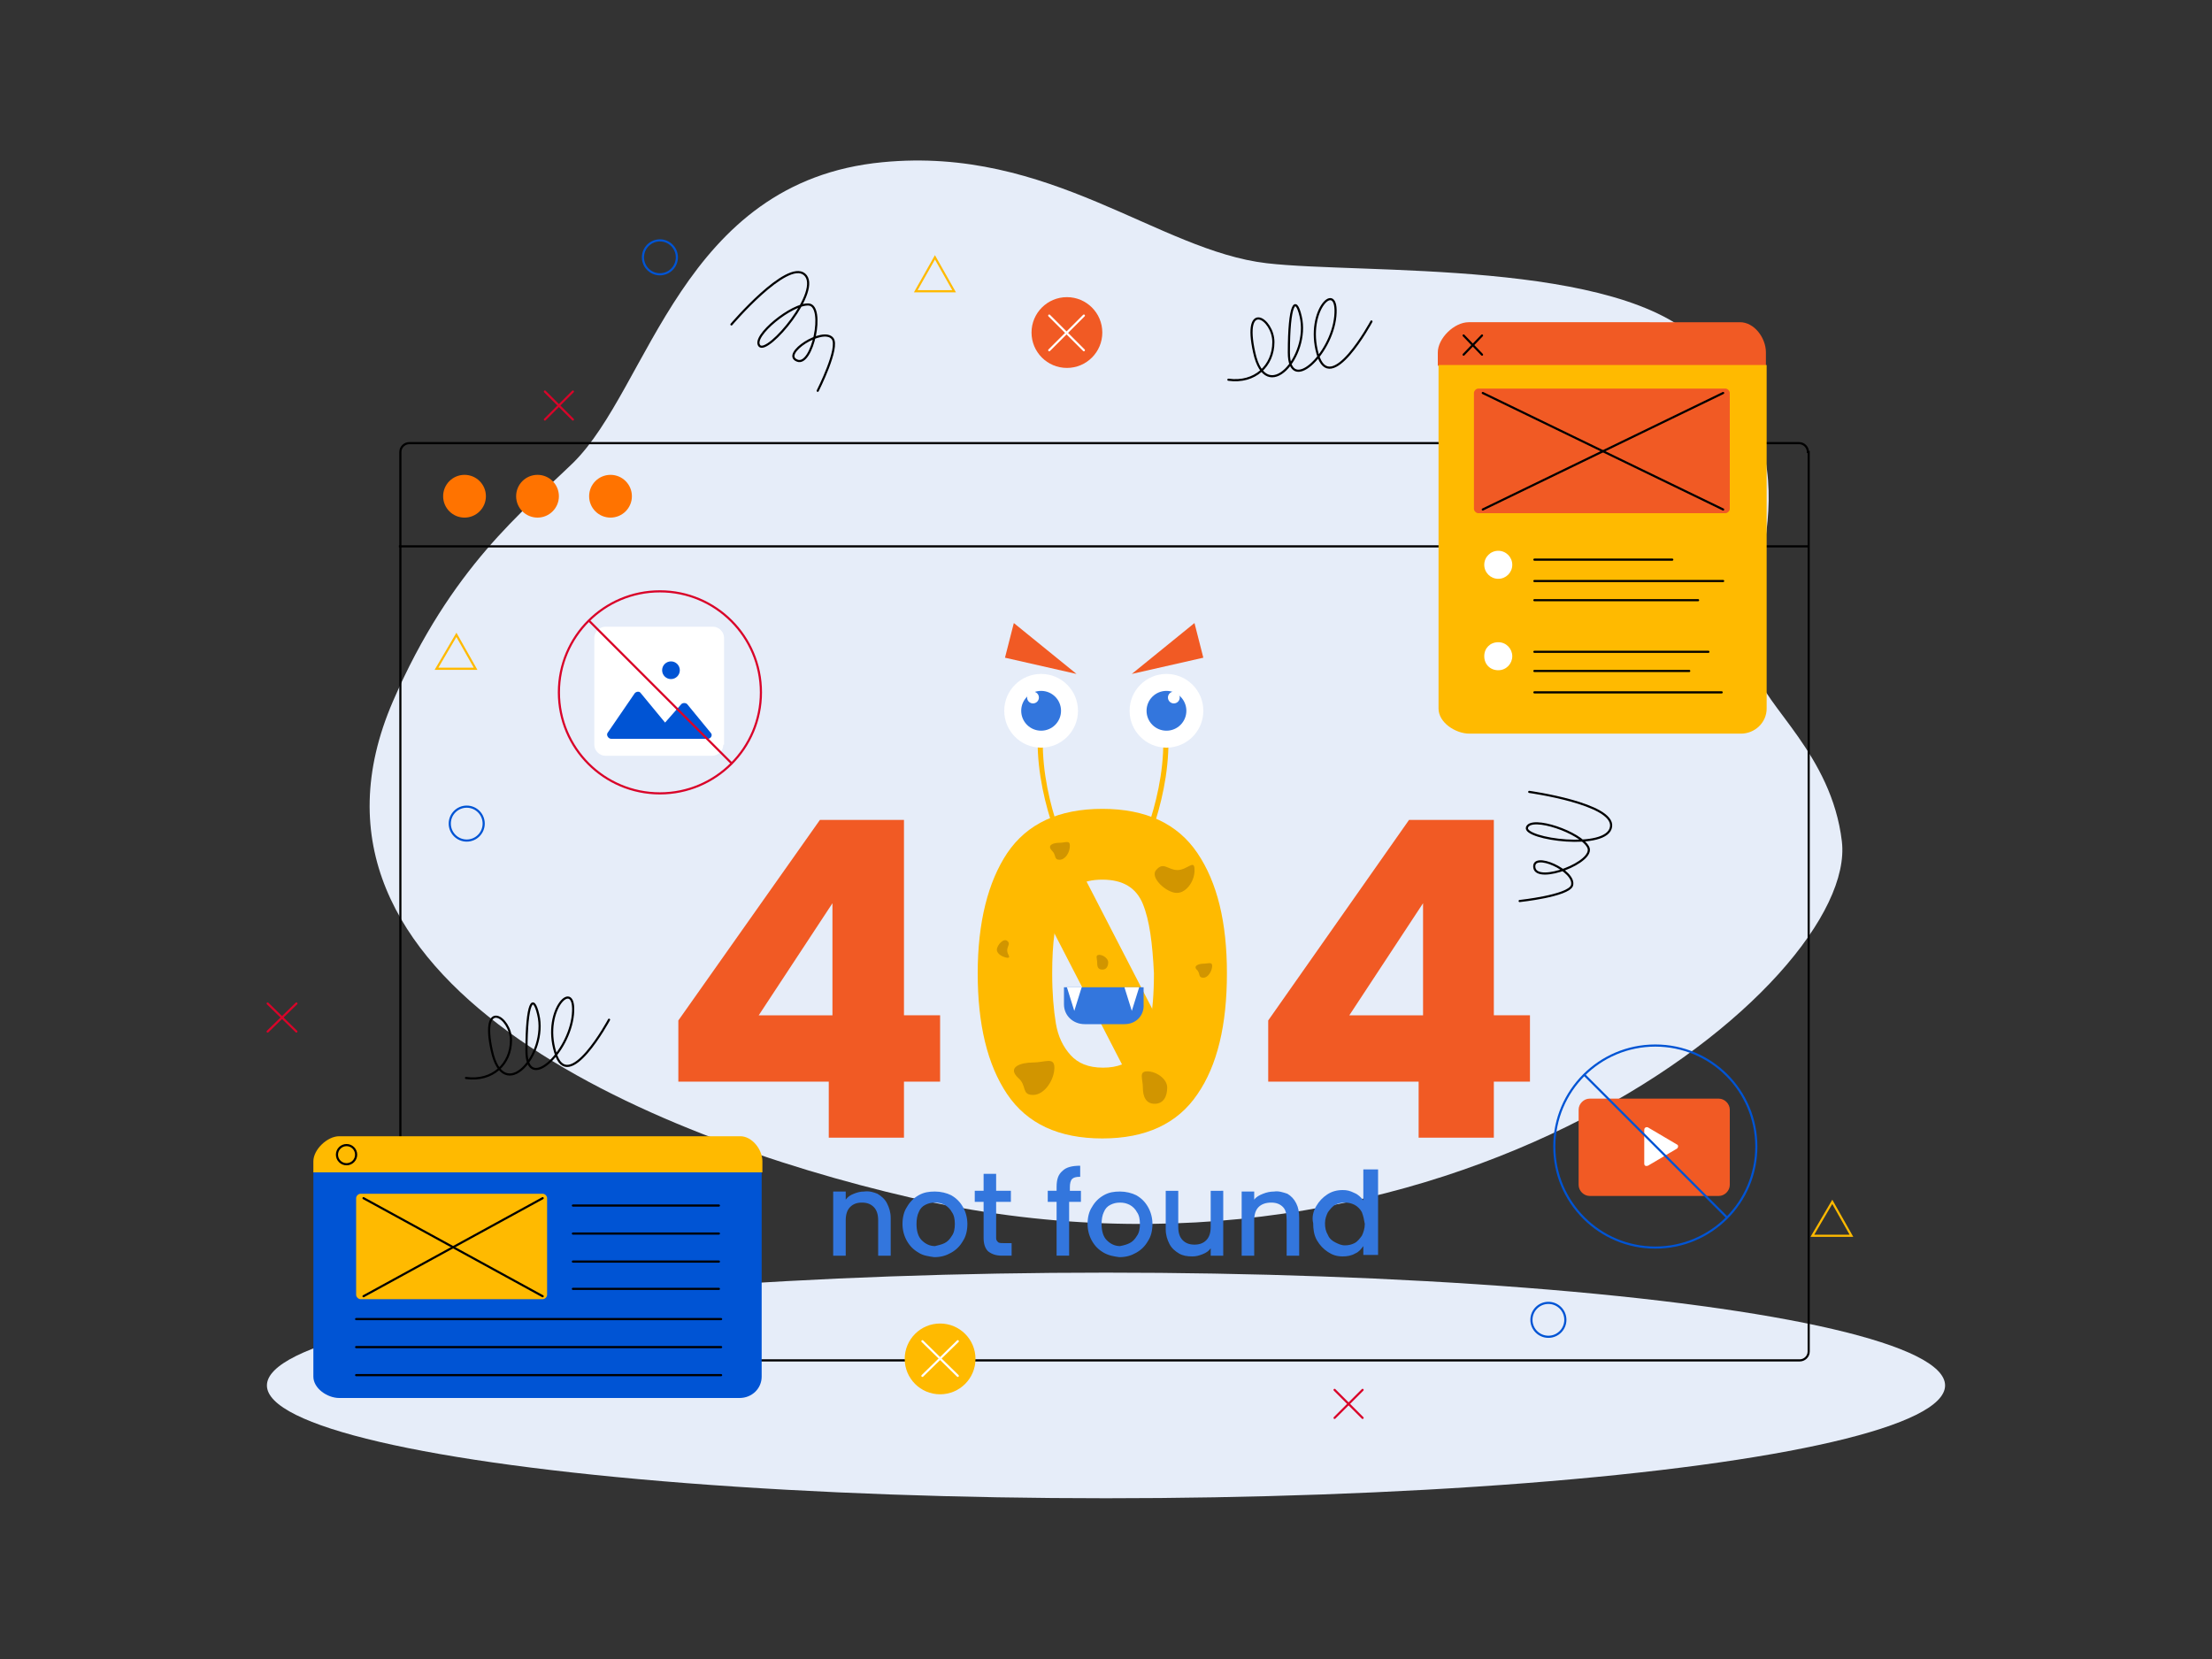 <svg xmlns="http://www.w3.org/2000/svg" enable-background="new 0 0 300 225" viewBox="0 0 300 225" id="404"><rect x="0" y="0" width="300" height="225" fill="#333333" stroke="none"/><g><path fill="#e6edf9" d="M123.4,162.4c-35-8.1-86.6-29.2-70.1-67.3C61.2,76.9,71,69.3,77.7,62.8
		C88.1,52.6,92.4,24.6,119.7,22c22.7-2.2,37.4,12,52.1,13.7c12.9,1.5,48-0.6,58.9,10.9c17.1,18,4.5,31.4,7.4,44.3
		c1.1,4.8,10.3,11.4,11.7,23.2C252.1,133.3,195.9,179.1,123.4,162.4z"></path><ellipse cx="150" cy="187.9" fill="#e6edf9" rx="113.8" ry="15.3"></ellipse><g><g><path fill="#fff" d="M98.1,101c0,0.8-0.7,1.5-1.5,1.5H82.1c-0.8,0-1.5-0.7-1.5-1.5V86.5c0-0.8,0.7-1.5,1.5-1.5
				h14.6c0.8,0,1.5,0.7,1.5,1.5V101z"></path><path fill="#0054d4" d="M82.9,100.2H96c0.4,0,0.7-0.5,0.4-0.8l-3.2-3.9c-0.2-0.2-0.6-0.2-0.8,0l-2.2,2.5l-3.3-4
				c-0.2-0.3-0.6-0.2-0.8,0l-3.7,5.4C82.2,99.7,82.5,100.2,82.9,100.2z"></path><circle cx="91" cy="90.9" r="1.2" fill="#0054d4"></circle></g><g><circle cx="89.5" cy="93.9" r="13.7" fill="none" stroke="#d90429" stroke-miterlimit="10" stroke-width=".291"></circle><line x1="79.8" x2="99.3" y1="84.1" y2="103.6" fill="none" stroke="#d90429" stroke-miterlimit="10" stroke-width=".291"></line></g></g><g><g><path fill="#f15a24" d="M234.6,160.7c0,0.8-0.7,1.5-1.5,1.5h-17.5c-0.8,0-1.5-0.7-1.5-1.5v-10.2
				c0-0.8,0.7-1.5,1.5-1.5h17.5c0.8,0,1.5,0.7,1.5,1.5V160.7z"></path><path fill="#fff" d="M223.5,152.9l3.9,2.3c0.3,0.1,0.2,0.5,0,0.6l-3.9,2.3c-0.3,0.1-0.5,0-0.5-0.3v-4.6
				C223,153,223.2,152.8,223.5,152.9z"></path></g><g><circle cx="224.5" cy="155.5" r="13.7" fill="none" stroke="#0054d4" stroke-miterlimit="10" stroke-width=".291"></circle><line x1="214.8" x2="234.3" y1="145.7" y2="165.2" fill="none" stroke="#0054d4" stroke-miterlimit="10" stroke-width=".291"></line></g></g><g><g><g><g><path fill="#ffba00" d="M154.3,117.1c-0.1,0-0.1,0-0.2,0c-0.2-0.1-0.3-0.3-0.2-0.5c0-0.1,4.5-8.8,3.8-17.9
						c0-0.2,0.1-0.4,0.3-0.4c0.2,0,0.4,0.1,0.4,0.3c0.7,9.3-3.8,18.2-3.9,18.3C154.6,117,154.5,117.1,154.3,117.1z"></path></g><g><g><circle cx="158.2" cy="96.4" r="5" fill="#fff"></circle><circle cx="158.2" cy="96.4" r="2.7" fill="#3376dd"></circle><circle cx="159.2" cy="94.6" r=".8" fill="#fff"></circle></g></g></g><g><g><path fill="#ffba00" d="M145,117.1c-0.1,0-0.3-0.1-0.3-0.2c0-0.1-4.6-9-3.9-18.3c0-0.2,0.2-0.4,0.4-0.3
						c0.2,0,0.4,0.2,0.3,0.4c-0.7,9.1,3.7,17.8,3.8,17.9c0.1,0.2,0,0.4-0.2,0.5C145.1,117.1,145.1,117.1,145,117.1z"></path></g><g><g><circle cx="141.2" cy="96.4" r="5" fill="#fff"></circle><circle cx="141.2" cy="96.4" r="2.7" fill="#3376dd"></circle><circle cx="140.1" cy="94.6" r=".8" fill="#fff"></circle></g></g></g></g><g><polygon fill="#f15a24" points="136.3 89.2 137.5 84.5 146 91.4"></polygon><polygon fill="#f15a24" points="163.2 89.2 162 84.5 153.5 91.4"></polygon></g><path fill="none" stroke="#000" stroke-miterlimit="10" stroke-width=".291" d="M245.2,61.3c0-0.6-0.5-1.2-1.2-1.2H55.5c-0.6,0-1.2,0.5-1.2,1.2v122c0,0.6,0.5,1.2,1.2,1.2
			h188.6c0.6,0,1.2-0.5,1.2-1.2V61.3z"></path><line x1="54.1" x2="245.4" y1="74.1" y2="74.1" fill="none" stroke="#000" stroke-miterlimit="10" stroke-width=".291"></line><g><circle cx="63" cy="67.3" r="2.9" fill="#ff7300"></circle><circle cx="72.9" cy="67.3" r="2.9" fill="#ff7300"></circle><circle cx="82.8" cy="67.3" r="2.9" fill="#ff7300"></circle></g><g><g><g><g><g><path fill="#f15a24" d="M92,146.7v-8.3l19.2-27.2h11.4v26.5h4.9v9h-4.9v7.6h-10.2v-7.6H92z M112.9,122.5
								l-10,15.2h10V122.5z"></path><path fill="#ffba00" d="M136.6,115.7c2.7-4,7-6,12.9-6c5.9,0,10.2,2,12.9,6c2.7,4,4,9.4,4,16.3
								c0,7-1.3,12.5-4,16.4c-2.7,4-7,6-12.9,6c-5.9,0-10.2-2-12.9-6c-2.7-4-4-9.5-4-16.4C132.6,125.1,134,119.6,136.6,115.7z
								 M155,122.6c-0.9-2.2-2.7-3.3-5.5-3.3c-2.8,0-4.6,1.1-5.5,3.3c-0.9,2.2-1.3,5.3-1.3,9.4c0,2.7,0.2,5,0.5,6.8
								c0.3,1.8,1,3.2,2,4.3c1,1.1,2.4,1.7,4.4,1.7s3.4-0.6,4.4-1.7c1-1.1,1.6-2.5,2-4.3c0.3-1.8,0.5-4,0.5-6.8
								C156.3,127.9,155.9,124.8,155,122.6z"></path><path fill="#f15a24" d="M172,146.7v-8.3l19.1-27.2h11.5v26.5h4.9v9h-4.9v7.6h-10.2v-7.6H172z M193,122.5
								l-10,15.2h10V122.5z"></path></g></g></g><rect width="7.1" height="34" x="146.3" y="115.2" fill="#ffba00" transform="rotate(-27.29 149.822 132.128)"></rect></g><g><path fill="#3376dd" d="M119 161.9c.5.3 1 .7 1.3 1.3.3.6.5 1.2.5 2v5.1h-1.7v-4.8c0-.8-.2-1.4-.6-1.8-.4-.4-.9-.6-1.6-.6-.7 0-1.2.2-1.6.6-.4.4-.6 1-.6 1.8v4.8h-1.7v-8.7h1.7v1.1c.3-.4.6-.6 1.1-.8.5-.2.9-.3 1.4-.3C117.9 161.5 118.5 161.7 119 161.9zM124.6 169.9c-.7-.4-1.2-.9-1.6-1.6-.4-.7-.6-1.5-.6-2.3 0-.9.2-1.7.6-2.3.4-.7.9-1.2 1.6-1.6.7-.4 1.4-.5 2.2-.5.8 0 1.6.2 2.2.5.7.4 1.2.9 1.6 1.6.4.7.6 1.5.6 2.3 0 .9-.2 1.7-.6 2.3-.4.7-.9 1.2-1.6 1.6-.7.4-1.4.6-2.3.6C126 170.4 125.2 170.3 124.6 169.9zM128.1 168.6c.4-.2.7-.5 1-1 .3-.4.4-1 .4-1.6 0-.6-.1-1.2-.4-1.6-.2-.4-.6-.8-1-1-.4-.2-.8-.3-1.3-.3-.5 0-.9.1-1.3.3-.4.2-.7.5-.9 1-.2.4-.3 1-.3 1.6 0 .9.2 1.7.7 2.2.5.5 1.1.8 1.8.8C127.2 168.9 127.7 168.8 128.1 168.6zM135.1 163v4.9c0 .3.1.4.3.6.2.1.4.1.8.1h1v1.7h-1.3c-.8 0-1.4-.2-1.9-.6-.4-.4-.6-1-.6-1.8V163h-1.2v-1.5h1.2v-2.3h1.7v2.3h2v1.5H135.1zM146.4 163H145v7.3h-1.7V163h-1.2v-1.5h1.2V161c0-1 .2-1.7.8-2.2.5-.5 1.3-.7 2.4-.7v1.5c-.6 0-.9.1-1.1.3-.2.2-.3.6-.3 1.1v.5h1.5V163zM149.7 169.9c-.7-.4-1.2-.9-1.6-1.6-.4-.7-.6-1.5-.6-2.3 0-.9.2-1.7.6-2.3.4-.7.9-1.2 1.6-1.6.7-.4 1.4-.5 2.2-.5.8 0 1.6.2 2.2.5.7.4 1.2.9 1.6 1.6.4.7.6 1.5.6 2.3 0 .9-.2 1.7-.6 2.3-.4.7-.9 1.2-1.6 1.6-.7.4-1.4.6-2.3.6C151.1 170.4 150.4 170.3 149.7 169.9zM153.2 168.6c.4-.2.7-.5 1-1 .3-.4.4-1 .4-1.6 0-.6-.1-1.2-.4-1.6-.2-.4-.6-.8-1-1-.4-.2-.8-.3-1.3-.3-.5 0-.9.1-1.3.3-.4.2-.7.5-.9 1-.2.4-.3 1-.3 1.6 0 .9.2 1.7.7 2.2.5.5 1.1.8 1.8.8C152.4 168.9 152.8 168.8 153.2 168.6zM165.9 161.6v8.7h-1.7v-1c-.3.4-.6.6-1.1.8-.5.2-.9.3-1.4.3-.7 0-1.3-.1-1.8-.4-.5-.3-1-.7-1.3-1.3-.3-.6-.5-1.2-.5-2v-5.2h1.7v4.9c0 .8.2 1.4.6 1.8.4.4.9.6 1.6.6.7 0 1.2-.2 1.6-.6.4-.4.6-1 .6-1.8v-4.9H165.9zM174.6 161.9c.5.3.9.7 1.2 1.3.3.6.4 1.2.4 2v5.1h-1.7v-4.8c0-.8-.1-1.4-.5-1.8-.4-.4-.9-.6-1.6-.6-.7 0-1.3.2-1.7.6-.4.4-.6 1-.6 1.8v4.8h-1.7v-8.7h1.7v1.1c.3-.4.7-.6 1.2-.8.5-.2 1-.3 1.5-.3C173.4 161.5 174 161.7 174.6 161.9zM178.5 163.6c.4-.7.9-1.2 1.5-1.6.6-.4 1.3-.6 2.1-.6.6 0 1 .1 1.6.4.5.2.9.6 1.2 1v-4.2h2v11.6h-2V169c-.3.4-.6.8-1.1 1-.5.3-1.1.4-1.7.4-.8 0-1.4-.2-2-.6-.6-.4-1.1-.9-1.5-1.6-.4-.7-.5-1.5-.5-2.3C177.9 165.1 178.1 164.3 178.5 163.6zM184.7 164.4c-.2-.4-.6-.8-1-1-.4-.2-.8-.3-1.3-.3-.5 0-.9.1-1.3.3-.4.2-.7.6-1 1-.2.4-.4.9-.4 1.5 0 .6.1 1.1.4 1.6.2.5.6.8 1 1 .4.2.8.4 1.3.4.5 0 .9-.1 1.3-.3.4-.2.7-.6 1-1 .2-.4.4-1 .4-1.6C185 165.4 184.9 164.9 184.7 164.4z"></path></g></g><path fill="#d19500" d="M158.3 147.5c0 1.2-.5 2.2-1.7 2.2s-1.6-1-1.6-2.2-.6-2.2.6-2.2S158.3 146.3 158.3 147.5zM150.3 130.5c0 .5-.2 1-.8 1s-.7-.4-.7-1c0-.5-.3-1 .3-1C149.6 129.5 150.3 130 150.3 130.5zM140.1 148.5c-1.6 0-.8-1.3-2-2.3-1.6-1.5.4-2.1 2-2.1 1.6 0 2.9-.8 2.9.7C143 146.4 141.7 148.5 140.1 148.5zM143.7 116.6c-.8 0-.4-.6-1-1.2-.8-.8.2-1.1 1-1.1.8 0 1.4-.4 1.4.4C145.1 115.6 144.5 116.6 143.7 116.6zM163.2 132.6c-.7 0-.4-.5-.8-1-.7-.6.2-.9.8-.9s1.2-.3 1.2.3S163.9 132.6 163.2 132.6zM159.6 121.1c-1.4 0-3.7-2.1-2.8-3.1 1-1.2 1.6 0 2.9 0s2.3-1.5 2.3-.1C162.1 119.3 161 121.1 159.6 121.1zM135.2 128.8c0-.6.9-1.6 1.4-1.2.5.4 0 .7 0 1.3 0 .6.6 1 0 1C136 129.8 135.2 129.4 135.2 128.8z"></path><g><path fill="#3376dd" d="M152.5,138.9h-5.4c-1.5,0-2.8-1.1-2.8-2.7v-2.3h10.8v2.3
				C155.2,137.7,154.1,138.9,152.5,138.9z"></path><g><polygon fill="#fff" points="146.7 133.9 145.7 137.1 144.7 133.9"></polygon><polygon fill="#fff" points="154.5 133.9 153.5 137.1 152.5 133.9"></polygon></g></g></g><g><g><path fill="#f15a24" d="M195,47.8c0-1.9,2.2-4.1,4.2-4.1H236c1.9,0,3.5,2.1,3.5,4.1v1.8H195V47.8z"></path><path fill="#ffba00" d="M239.6,49.5v46.6c0,1.9-1.6,3.4-3.5,3.4h-36.8c-1.9,0-4.2-1.5-4.2-3.4V49.5H239.6z"></path></g><path fill="#f15a24" d="M234.6,53.3c0-0.3-0.3-0.6-0.6-0.6h-33.5c-0.3,0-0.6,0.3-0.6,0.6V69c0,0.3,0.3,0.6,0.6,0.6
			H234c0.3,0,0.6-0.3,0.6-0.6V53.3z"></path><g><circle cx="203.2" cy="76.6" r="1.9" fill="#fff"></circle><g><line x1="208.1" x2="226.8" y1="75.9" y2="75.9" fill="none" stroke="#000" stroke-linecap="round" stroke-miterlimit="10" stroke-width=".291"></line><line x1="208.1" x2="233.7" y1="78.8" y2="78.8" fill="none" stroke="#000" stroke-linecap="round" stroke-miterlimit="10" stroke-width=".291"></line><line x1="208.1" x2="230.3" y1="81.4" y2="81.4" fill="none" stroke="#000" stroke-linecap="round" stroke-miterlimit="10" stroke-width=".291"></line></g><path fill="#fff" d="M205.1,89c0,1-0.8,1.9-1.9,1.9s-1.9-0.8-1.9-1.9s0.8-1.9,1.9-1.9S205.1,88,205.1,89z"></path><g><line x1="208.1" x2="231.7" y1="88.4" y2="88.4" fill="none" stroke="#000" stroke-linecap="round" stroke-miterlimit="10" stroke-width=".291"></line><line x1="208.1" x2="229.1" y1="91" y2="91" fill="none" stroke="#000" stroke-linecap="round" stroke-miterlimit="10" stroke-width=".291"></line><line x1="208.1" x2="233.5" y1="93.9" y2="93.9" fill="none" stroke="#000" stroke-linecap="round" stroke-miterlimit="10" stroke-width=".291"></line></g></g><g><line x1="201.1" x2="233.7" y1="53.3" y2="69.1" fill="none" stroke="#000" stroke-linecap="round" stroke-miterlimit="10" stroke-width=".291"></line><line x1="233.7" x2="201.1" y1="53.3" y2="69.1" fill="none" stroke="#000" stroke-linecap="round" stroke-miterlimit="10" stroke-width=".291"></line></g><g><line x1="198.5" x2="201" y1="45.5" y2="48.1" fill="none" stroke="#000" stroke-linecap="round" stroke-miterlimit="10" stroke-width=".291"></line><line x1="201" x2="198.5" y1="45.5" y2="48.1" fill="none" stroke="#000" stroke-linecap="round" stroke-miterlimit="10" stroke-width=".291"></line></g></g><g><g><path fill="#ffba00" d="M42.5,157.5c0-1.6,1.9-3.4,3.5-3.4h54.4c1.6,0,3,1.8,3,3.4v1.5H42.5V157.5z"></path><path fill="#0054d4" d="M103.3,159v27.7c0,1.6-1.3,2.9-3,2.9H46c-1.6,0-3.5-1.3-3.5-2.9V159H103.3z"></path></g><g><path fill="#ffba00" d="M74.2,162.5c0-0.3-0.3-0.6-0.6-0.6H48.9c-0.3,0-0.6,0.3-0.6,0.6v13.1
				c0,0.3,0.3,0.6,0.6,0.6h24.7c0.3,0,0.6-0.3,0.6-0.6V162.5z"></path><g><line x1="49.3" x2="73.6" y1="162.5" y2="175.8" fill="none" stroke="#000" stroke-linecap="round" stroke-miterlimit="10" stroke-width=".291"></line><line x1="73.6" x2="49.3" y1="162.5" y2="175.8" fill="none" stroke="#000" stroke-linecap="round" stroke-miterlimit="10" stroke-width=".291"></line></g><g><line x1="77.7" x2="97.5" y1="163.5" y2="163.5" fill="none" stroke="#000" stroke-linecap="round" stroke-miterlimit="10" stroke-width=".291"></line><line x1="77.7" x2="97.5" y1="167.3" y2="167.3" fill="none" stroke="#000" stroke-linecap="round" stroke-miterlimit="10" stroke-width=".291"></line><line x1="77.7" x2="97.5" y1="171.1" y2="171.1" fill="none" stroke="#000" stroke-linecap="round" stroke-miterlimit="10" stroke-width=".291"></line><line x1="77.7" x2="97.5" y1="174.8" y2="174.8" fill="none" stroke="#000" stroke-linecap="round" stroke-miterlimit="10" stroke-width=".291"></line></g><g><line x1="48.3" x2="97.8" y1="178.9" y2="178.9" fill="none" stroke="#000" stroke-linecap="round" stroke-miterlimit="10" stroke-width=".291"></line><line x1="48.3" x2="97.8" y1="182.7" y2="182.7" fill="none" stroke="#000" stroke-linecap="round" stroke-miterlimit="10" stroke-width=".291"></line><line x1="48.3" x2="97.8" y1="186.5" y2="186.5" fill="none" stroke="#000" stroke-linecap="round" stroke-miterlimit="10" stroke-width=".291"></line></g></g><circle cx="47" cy="156.6" r="1.3" fill="none" stroke="#000" stroke-miterlimit="10" stroke-width=".291"></circle></g><g><circle cx="144.7" cy="45.1" r="4.8" fill="#f15a24"></circle><g><line x1="142.3" x2="147" y1="42.8" y2="47.5" fill="none" stroke="#fff" stroke-linecap="round" stroke-miterlimit="10" stroke-width=".291"></line><line x1="147" x2="142.3" y1="42.8" y2="47.5" fill="none" stroke="#fff" stroke-linecap="round" stroke-miterlimit="10" stroke-width=".291"></line></g></g><g><circle cx="127.5" cy="184.3" r="4.8" fill="#ffba00"></circle><g><line x1="125.1" x2="129.9" y1="181.9" y2="186.6" fill="none" stroke="#fff" stroke-linecap="round" stroke-miterlimit="10" stroke-width=".291"></line><line x1="129.9" x2="125.1" y1="181.9" y2="186.6" fill="none" stroke="#fff" stroke-linecap="round" stroke-miterlimit="10" stroke-width=".291"></line></g></g><path fill="none" stroke="#000" stroke-linecap="round" stroke-miterlimit="10" stroke-width=".291" d="M207.4 107.4c0 0 11.5 1.6 11.1 4.7-.4 3.3-12 1.7-11.4.1s7.3.7 8.3 2.7-6.9 5-7.3 2.8c-.4-2.3 5.7.4 5.1 2.4-.5 1.4-7.1 2.1-7.1 2.1M99.2 44c0 0 7.5-8.8 9.9-6.8 2.5 2.1-5 11-6.1 9.7s4.5-5.8 6.7-5.6c2.2.2.5 8.5-1.6 7.6-2.2-.9 3.5-4.6 4.8-3 1 1.2-2 7.1-2 7.1M82.6 138.3c0 0-5.6 10.4-7.3 4.4-1.8-5.9 2.9-10.3 2.4-5.1s-6.3 10.7-6.3 4.9c0-6.5.9-7.9 1.6-4.9 1.3 5.4-4.7 12.3-6.3 4.9-1.6-7.2 2.6-4.6 2.6-1.4 0 3.2-2.5 5.6-6.1 5.1M186 43.6c0 0-5.6 10.4-7.3 4.4s2.9-10.3 2.4-5.1-6.3 10.7-6.3 4.9c0-6.5.9-7.9 1.6-4.9 1.3 5.4-4.7 12.3-6.3 4.9-1.6-7.2 2.6-4.6 2.6-1.4s-2.5 5.6-6.1 5.1"></path><g><line x1="73.9" x2="77.7" y1="53.1" y2="56.9" fill="none" stroke="#d90429" stroke-linecap="round" stroke-miterlimit="10" stroke-width=".291"></line><line x1="77.7" x2="73.9" y1="53.1" y2="56.9" fill="none" stroke="#d90429" stroke-linecap="round" stroke-miterlimit="10" stroke-width=".291"></line></g><circle cx="89.5" cy="34.9" r="2.3" fill="none" stroke="#0054d4" stroke-miterlimit="10" stroke-width=".291"></circle><polygon fill="none" stroke="#ffba00" stroke-miterlimit="10" stroke-width=".291" points="124.2 39.5 126.8 34.9 129.4 39.5"></polygon><g><line x1="181" x2="184.8" y1="188.5" y2="192.3" fill="none" stroke="#d90429" stroke-linecap="round" stroke-miterlimit="10" stroke-width=".291"></line><line x1="184.8" x2="181" y1="188.5" y2="192.3" fill="none" stroke="#d90429" stroke-linecap="round" stroke-miterlimit="10" stroke-width=".291"></line></g><circle cx="210" cy="179" r="2.3" fill="none" stroke="#0054d4" stroke-miterlimit="10" stroke-width=".291"></circle><polygon fill="none" stroke="#ffba00" stroke-miterlimit="10" stroke-width=".291" points="245.8 167.6 248.5 163 251.1 167.6"></polygon><g><line x1="36.3" x2="40.2" y1="136.1" y2="139.9" fill="none" stroke="#d90429" stroke-linecap="round" stroke-miterlimit="10" stroke-width=".291"></line><line x1="40.2" x2="36.3" y1="136.1" y2="139.9" fill="none" stroke="#d90429" stroke-linecap="round" stroke-miterlimit="10" stroke-width=".291"></line></g><circle cx="63.3" cy="111.7" r="2.3" fill="none" stroke="#0054d4" stroke-miterlimit="10" stroke-width=".291"></circle><polygon fill="none" stroke="#ffba00" stroke-miterlimit="10" stroke-width=".291" points="59.2 90.7 61.9 86.1 64.5 90.7"></polygon></g></svg>